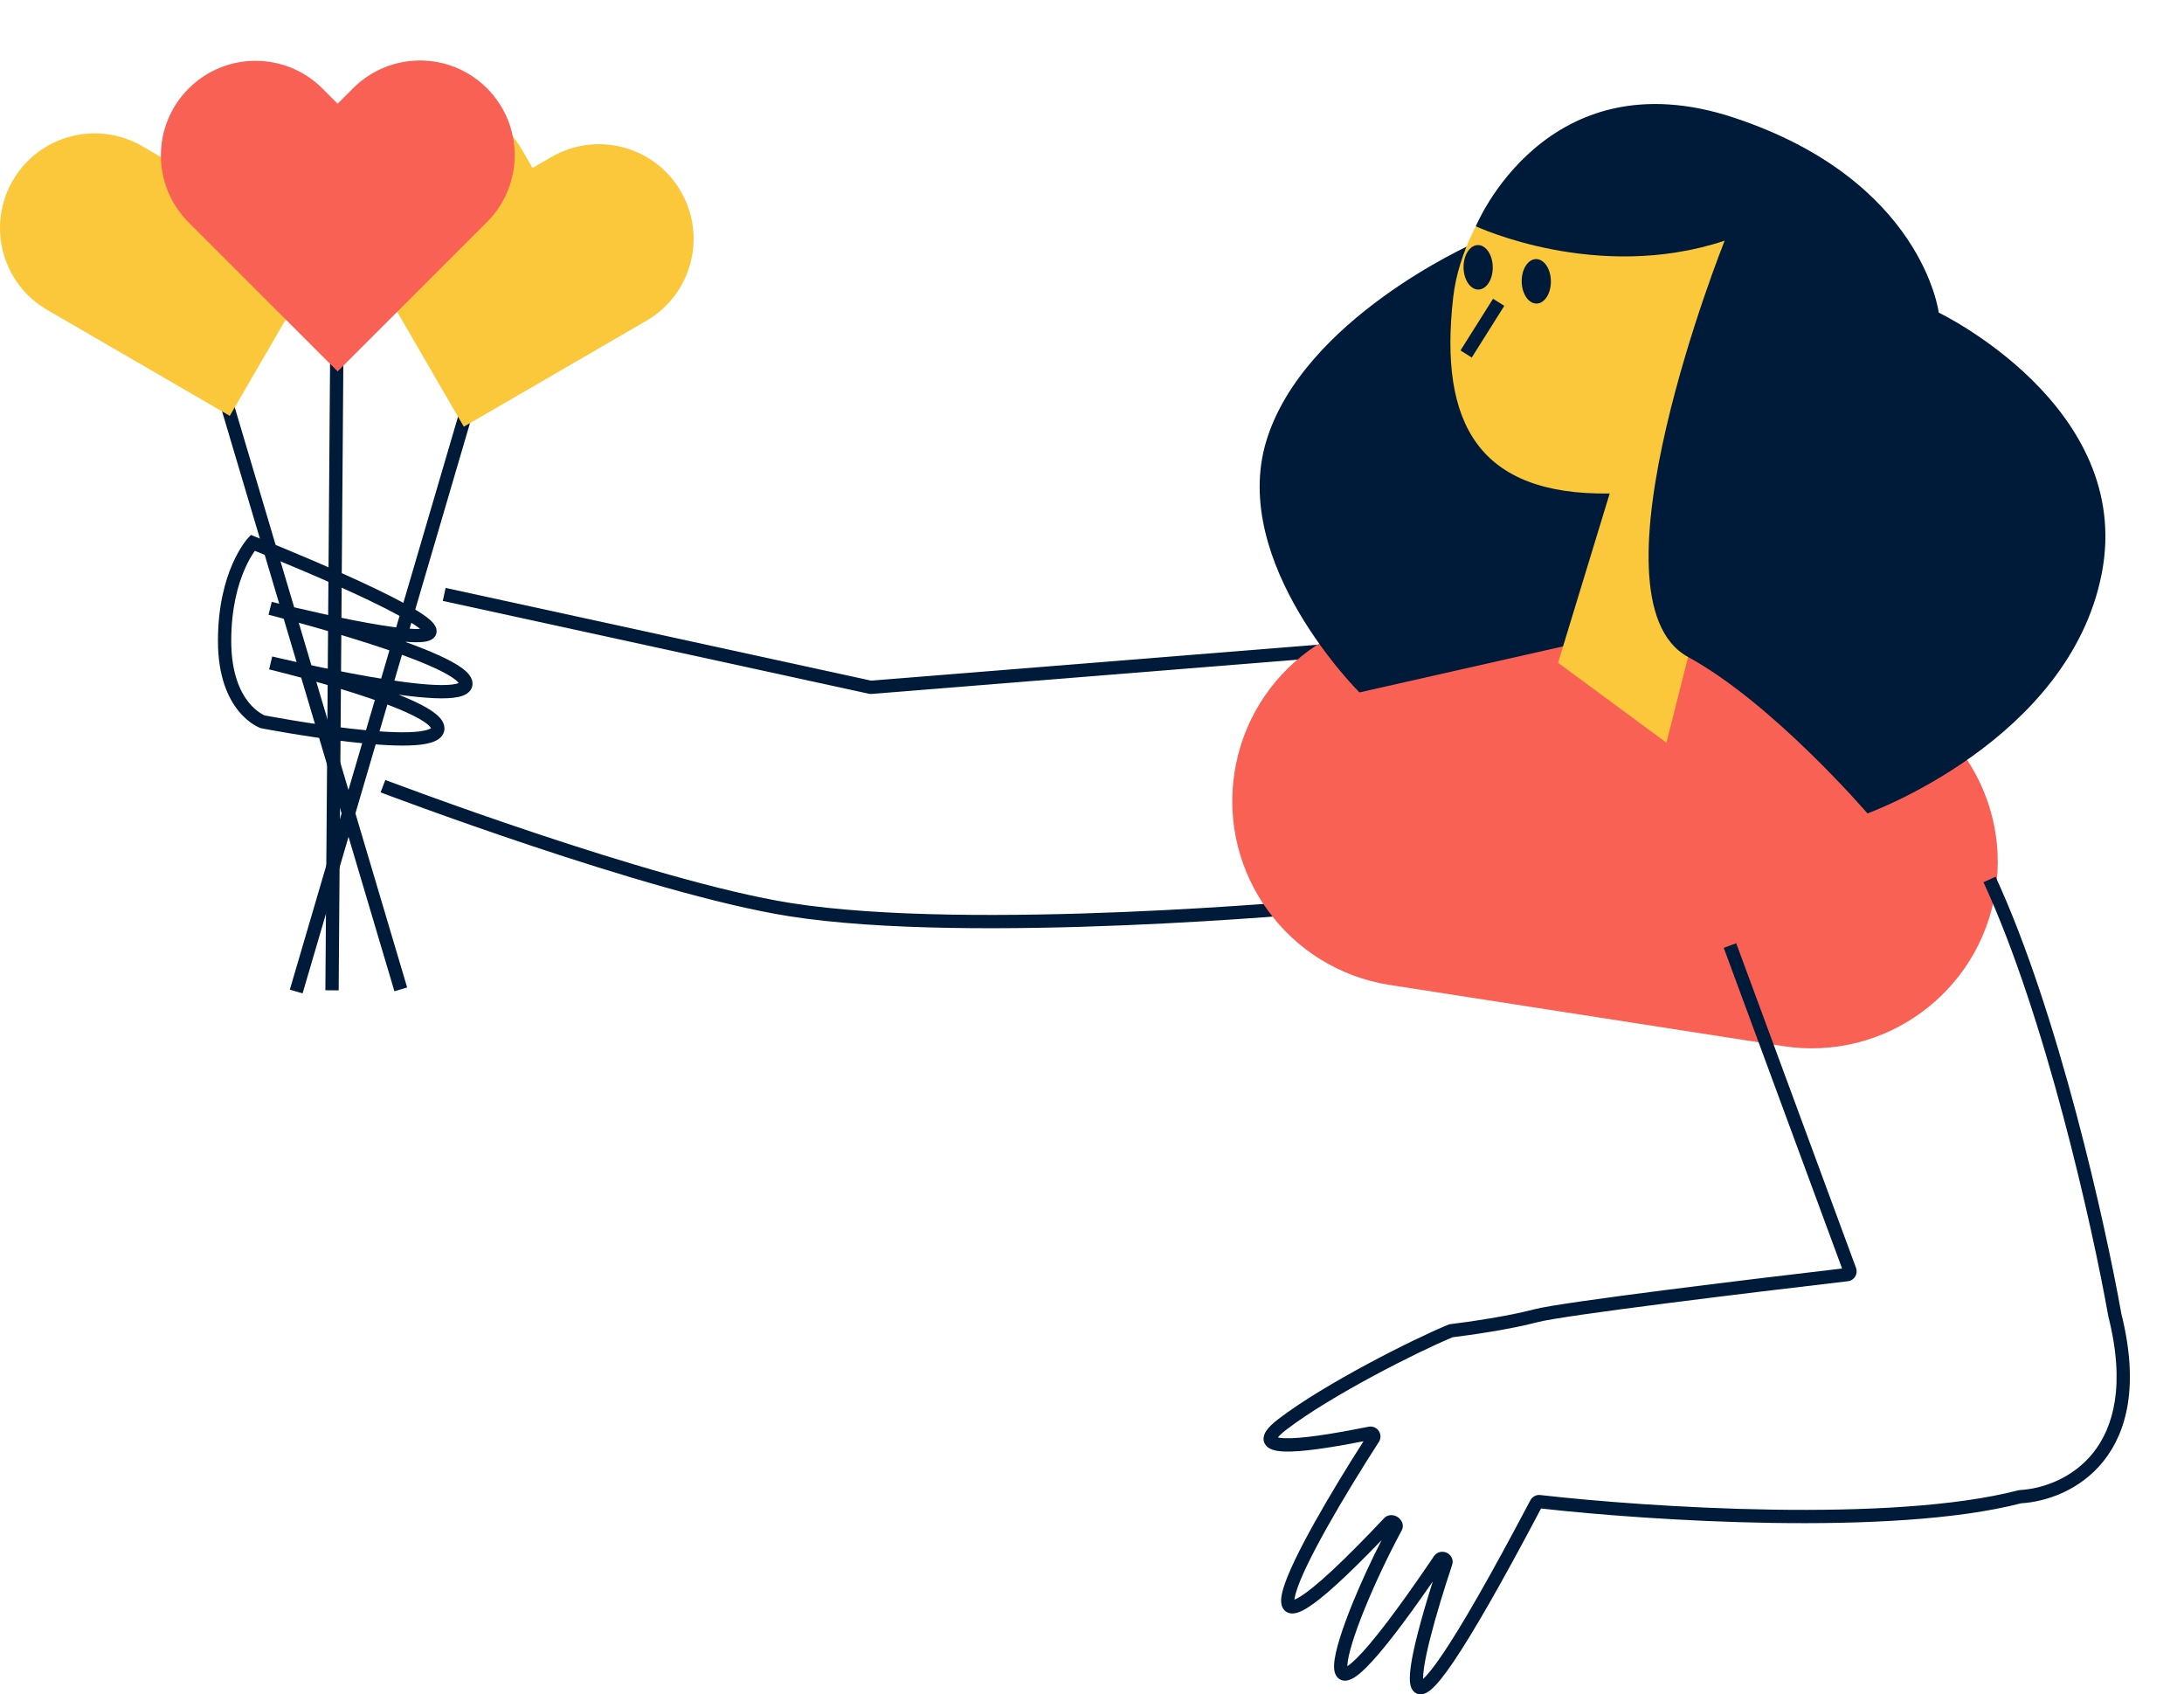 <svg width="165" height="128" viewBox="0 0 165 128" fill="none" xmlns="http://www.w3.org/2000/svg">
<path fill-rule="evenodd" clip-rule="evenodd" d="M29.11 58.922C29.11 58.922 29.11 58.922 28.931 59.391C28.753 59.86 28.753 59.86 28.753 59.86L28.754 59.86L28.812 59.882C28.851 59.897 28.908 59.919 28.983 59.947C29.134 60.004 29.356 60.087 29.643 60.194C30.215 60.407 31.045 60.713 32.074 61.085C34.131 61.83 36.985 62.841 40.172 63.904C46.534 66.028 54.262 68.373 59.62 69.217C66.573 70.314 76.636 70.242 84.93 69.901C89.084 69.73 92.805 69.491 95.488 69.295C96.83 69.197 97.912 69.109 98.659 69.046C99.033 69.015 99.323 68.99 99.519 68.972C99.618 68.963 99.693 68.957 99.743 68.952L99.82 68.945C99.82 68.945 99.82 68.945 99.773 68.445C99.727 67.945 99.727 67.945 99.726 67.946L99.726 67.946L99.652 67.952C99.602 67.957 99.528 67.964 99.43 67.972C99.235 67.99 98.947 68.015 98.575 68.046C97.831 68.109 96.753 68.196 95.415 68.294C92.74 68.489 89.03 68.728 84.889 68.898C76.596 69.239 66.621 69.305 59.777 68.225C54.51 67.396 46.854 65.076 40.489 62.952C37.312 61.892 34.467 60.884 32.416 60.141C31.39 59.77 30.563 59.465 29.993 59.253C29.707 59.147 29.486 59.064 29.337 59.008C29.262 58.979 29.205 58.958 29.167 58.943L29.11 58.922Z" fill="#001A39"/>
<path fill-rule="evenodd" clip-rule="evenodd" d="M33.452 45.396L65.626 52.407C65.698 52.423 65.772 52.428 65.846 52.422L102.411 49.481L102.33 48.481L65.803 51.418L33.666 44.415L33.452 45.396Z" fill="#001A39"/>
<path d="M105.003 74.41L134.706 79.028C142.38 80.22 149.57 74.965 150.762 67.291C151.954 59.617 146.699 52.427 139.025 51.235L109.322 46.617C101.648 45.425 94.458 50.68 93.266 58.354C92.074 66.029 97.326 73.218 105.003 74.41Z" fill="#F96155"/>
<path fill-rule="evenodd" clip-rule="evenodd" d="M22.86 75.046L37.155 26.349L36.192 26.066L21.897 74.764L22.86 75.046Z" fill="#001A39"/>
<path fill-rule="evenodd" clip-rule="evenodd" d="M25.586 74.818L25.968 23.578L24.964 23.571L24.582 74.81L25.586 74.818Z" fill="#001A39"/>
<path fill-rule="evenodd" clip-rule="evenodd" d="M30.76 74.599L16.207 25.635L15.245 25.921L29.798 74.885L30.76 74.599Z" fill="#001A39"/>
<path fill-rule="evenodd" clip-rule="evenodd" d="M18.724 40.665L19.091 41.006L19.277 40.54L18.957 40.413L18.724 40.665ZM19.989 54.043C19.977 54.038 19.96 54.031 19.939 54.021C19.878 53.992 19.785 53.944 19.67 53.87C19.439 53.722 19.121 53.473 18.799 53.076C18.16 52.288 17.47 50.875 17.47 48.414C17.47 45.925 17.986 44.141 18.49 42.991C18.742 42.415 18.992 41.996 19.175 41.725C19.203 41.684 19.229 41.646 19.254 41.612C19.319 41.638 19.392 41.668 19.473 41.7C19.834 41.847 20.351 42.057 20.972 42.314C22.214 42.828 23.87 43.527 25.529 44.269C27.191 45.013 28.846 45.794 30.09 46.474C30.714 46.814 31.22 47.121 31.569 47.378C31.632 47.425 31.688 47.468 31.737 47.508C31.481 47.525 31.131 47.515 30.697 47.479C29.601 47.386 28.11 47.134 26.596 46.835C25.086 46.536 23.57 46.194 22.43 45.926C21.86 45.792 21.386 45.677 21.053 45.596C20.887 45.555 20.756 45.522 20.668 45.5C20.623 45.489 20.589 45.48 20.566 45.475L20.543 45.469L20.541 45.468L20.532 45.466C20.532 45.466 20.532 45.466 20.409 45.953C20.285 46.439 20.286 46.439 20.286 46.439L20.288 46.44L20.295 46.441L20.296 46.442L20.328 46.45C20.355 46.457 20.397 46.468 20.451 46.481C20.56 46.509 20.719 46.551 20.922 46.604C21.328 46.711 21.908 46.865 22.604 47.057C23.997 47.44 25.85 47.971 27.698 48.562C29.55 49.154 31.379 49.801 32.732 50.416C33.412 50.724 33.947 51.015 34.301 51.273C34.479 51.403 34.59 51.511 34.651 51.591C34.653 51.593 34.654 51.596 34.656 51.598C34.606 51.62 34.529 51.646 34.418 51.671C34.07 51.746 33.54 51.77 32.857 51.741C31.503 51.684 29.69 51.43 27.859 51.11C26.034 50.792 24.211 50.412 22.842 50.112C22.158 49.962 21.589 49.832 21.191 49.74C20.992 49.694 20.835 49.657 20.729 49.632C20.676 49.619 20.635 49.609 20.608 49.603L20.577 49.595L20.576 49.595L20.569 49.593L20.569 49.593L20.567 49.593L20.567 49.593L20.566 49.593C20.566 49.593 20.566 49.593 20.449 50.081C20.331 50.569 20.331 50.569 20.331 50.569L20.332 50.569L20.334 50.569L20.368 50.578C20.392 50.583 20.428 50.592 20.475 50.604C20.569 50.627 20.707 50.661 20.883 50.705C21.235 50.794 21.738 50.922 22.341 51.082C23.547 51.403 25.148 51.849 26.737 52.355C28.331 52.861 29.892 53.421 31.026 53.966C31.597 54.24 32.032 54.497 32.306 54.725C32.442 54.839 32.518 54.928 32.554 54.988C32.558 54.996 32.561 55.002 32.564 55.007C32.532 55.034 32.451 55.087 32.259 55.144C31.937 55.24 31.457 55.298 30.843 55.315C29.625 55.35 28.013 55.222 26.388 55.032C24.768 54.842 23.157 54.593 21.949 54.391C21.346 54.29 20.844 54.2 20.493 54.137C20.317 54.105 20.18 54.079 20.087 54.062C20.059 54.057 20.036 54.052 20.016 54.049C20.006 54.047 19.997 54.045 19.989 54.043ZM30.127 52.482C30.608 52.673 31.058 52.867 31.461 53.061C32.057 53.347 32.579 53.646 32.948 53.953C33.132 54.107 33.3 54.28 33.416 54.475C33.535 54.674 33.613 54.921 33.563 55.192C33.464 55.739 32.95 55.986 32.545 56.106C32.097 56.24 31.514 56.301 30.872 56.319C29.579 56.355 27.908 56.22 26.271 56.029C24.629 55.836 23 55.584 21.783 55.381C21.174 55.279 20.668 55.189 20.313 55.124C20.136 55.092 19.997 55.066 19.901 55.048C19.854 55.039 19.817 55.032 19.792 55.028L19.754 55.02C19.754 55.02 19.754 55.02 19.849 54.528L19.754 55.02L19.719 55.014L19.686 55.002L19.849 54.528C19.686 55.002 19.686 55.002 19.685 55.002L19.684 55.002L19.682 55.001L19.678 54.999C19.674 54.998 19.67 54.997 19.666 54.995C19.656 54.991 19.644 54.987 19.629 54.981C19.6 54.969 19.56 54.952 19.512 54.929C19.415 54.883 19.283 54.815 19.128 54.715C18.819 54.517 18.417 54.198 18.019 53.708C17.218 52.72 16.466 51.076 16.466 48.414C16.466 45.782 17.012 43.861 17.57 42.588C17.849 41.953 18.129 41.48 18.344 41.162C18.451 41.004 18.542 40.883 18.608 40.801C18.641 40.76 18.668 40.728 18.688 40.705C18.698 40.694 18.706 40.685 18.712 40.678L18.719 40.67L18.722 40.667L18.723 40.665C18.723 40.665 18.724 40.665 19.091 41.006C19.277 40.54 19.276 40.54 19.277 40.54L19.315 40.555C19.341 40.565 19.378 40.58 19.427 40.6C19.524 40.639 19.667 40.696 19.849 40.77C20.213 40.917 20.732 41.128 21.356 41.386C22.603 41.903 24.268 42.606 25.939 43.353C27.608 44.099 29.291 44.894 30.571 45.593C31.209 45.941 31.761 46.273 32.164 46.57C32.365 46.718 32.544 46.868 32.68 47.017C32.801 47.15 32.956 47.354 32.982 47.609C33.013 47.922 32.847 48.156 32.645 48.288C32.473 48.402 32.264 48.453 32.079 48.481C31.697 48.539 31.183 48.527 30.613 48.479C30.601 48.478 30.589 48.477 30.578 48.476C31.518 48.815 32.399 49.162 33.148 49.502C33.848 49.82 34.457 50.144 34.894 50.463C35.111 50.623 35.307 50.796 35.45 50.984C35.591 51.17 35.715 51.417 35.696 51.705C35.675 52.011 35.505 52.237 35.298 52.384C35.105 52.52 34.867 52.6 34.63 52.652C34.154 52.755 33.52 52.774 32.815 52.744C32.028 52.711 31.105 52.615 30.127 52.482ZM20.449 50.081L20.331 50.569L20.566 49.593L20.449 50.081ZM20.409 45.953L20.286 46.439L20.532 45.466L20.409 45.953Z" fill="#001A39"/>
<path fill-rule="evenodd" clip-rule="evenodd" d="M149.851 66.65C154.547 76.821 158.094 92.737 159.28 99.433L159.283 99.451L159.288 99.469C160.588 104.627 159.676 107.834 158.125 109.768C156.558 111.721 154.261 112.475 152.617 112.565C152.567 112.567 152.518 112.575 152.468 112.588C147.719 113.823 140.755 114.151 133.918 114.046C127.094 113.942 120.448 113.408 116.364 112.943C116.026 112.904 115.744 113.101 115.613 113.348C112.494 119.266 110.372 122.922 108.982 124.974C108.31 125.967 107.832 126.549 107.514 126.833C107.514 126.82 107.514 126.806 107.513 126.791C107.513 126.594 107.534 126.339 107.576 126.032C107.662 125.418 107.829 124.638 108.049 123.767C108.489 122.027 109.128 119.967 109.707 118.225C109.853 117.784 109.581 117.433 109.298 117.303C109.017 117.174 108.587 117.193 108.336 117.563C105.485 121.773 103.622 124.16 102.497 125.273C102.218 125.549 101.998 125.733 101.831 125.845C101.817 125.854 101.804 125.863 101.792 125.871C101.792 125.848 101.793 125.824 101.794 125.798C101.813 125.42 101.94 124.836 102.172 124.083C102.401 123.341 102.72 122.468 103.103 121.526C103.869 119.643 104.878 117.506 105.891 115.627C106.141 115.162 105.826 114.763 105.604 114.614C105.38 114.463 104.912 114.33 104.567 114.696C101.312 118.144 99.315 119.947 98.233 120.616C98.043 120.734 97.9 120.805 97.796 120.844C97.807 120.721 97.84 120.552 97.903 120.331C98.208 119.267 99.079 117.491 100.242 115.416C101.396 113.356 102.812 111.045 104.173 108.93C104.535 108.368 104.042 107.654 103.393 107.784C101.507 108.158 99.082 108.604 97.542 108.651C97.159 108.663 96.855 108.649 96.639 108.612C96.603 108.605 96.571 108.599 96.544 108.592C96.652 108.454 96.855 108.256 97.201 107.992C100.577 105.411 107.101 102.121 109.745 101.023C111.09 100.86 114.156 100.419 116.155 99.885C116.612 99.763 117.842 99.559 119.587 99.307C121.317 99.057 123.515 98.764 125.88 98.462C130.61 97.856 135.997 97.211 139.607 96.791C140.107 96.733 140.384 96.225 140.221 95.783L131.17 71.257L130.229 71.605L139.169 95.831C135.563 96.252 130.349 96.877 125.753 97.466C123.386 97.769 121.181 98.063 119.444 98.314C117.722 98.562 116.423 98.774 115.896 98.915C113.952 99.435 110.91 99.872 109.59 100.031C109.523 100.039 109.459 100.055 109.394 100.082C106.732 101.183 100.079 104.528 96.591 107.194C96.169 107.517 95.853 107.815 95.667 108.094C95.484 108.368 95.34 108.778 95.608 109.153C95.819 109.448 96.189 109.552 96.467 109.601C96.78 109.655 97.161 109.668 97.573 109.655C99.048 109.609 101.229 109.228 103.012 108.881C101.742 110.871 100.444 113.003 99.367 114.925C98.208 116.993 97.279 118.863 96.938 120.055C96.852 120.355 96.794 120.641 96.789 120.891C96.784 121.123 96.823 121.44 97.059 121.668C97.319 121.919 97.657 121.917 97.913 121.857C98.171 121.798 98.457 121.658 98.761 121.47C99.854 120.794 101.656 119.18 104.38 116.348C103.57 117.936 102.794 119.622 102.173 121.148C101.784 122.108 101.453 123.009 101.213 123.788C100.976 124.557 100.817 125.239 100.791 125.747C100.779 125.993 100.793 126.263 100.896 126.491C100.951 126.614 101.038 126.74 101.175 126.834C101.315 126.93 101.472 126.968 101.624 126.967C101.899 126.964 102.163 126.831 102.389 126.679C102.63 126.518 102.901 126.285 103.204 125.986C104.271 124.93 105.899 122.868 108.247 119.471C107.82 120.823 107.397 122.252 107.076 123.521C106.852 124.407 106.675 125.226 106.582 125.893C106.536 126.226 106.509 126.532 106.51 126.795C106.511 127.045 106.536 127.312 106.635 127.532C106.688 127.648 106.773 127.777 106.912 127.873C107.058 127.974 107.225 128.01 107.386 127.998C107.67 127.975 107.923 127.804 108.125 127.632C108.555 127.266 109.109 126.578 109.814 125.537C111.225 123.453 113.345 119.798 116.426 113.96C120.551 114.424 127.138 114.946 133.902 115.05C140.739 115.154 147.808 114.832 152.697 113.566C154.55 113.459 157.129 112.614 158.908 110.396C160.708 108.151 161.612 104.599 160.265 99.241C159.073 92.516 155.511 76.514 150.763 66.23L149.851 66.65Z" fill="#001A39"/>
<path d="M35.042 32.235L48.84 24.227C52.255 22.245 53.417 17.87 51.434 14.455C49.452 11.04 45.078 9.878 41.662 11.86L40.232 12.691L39.419 11.288C37.436 7.872 33.062 6.71 29.647 8.693C26.231 10.676 25.069 15.05 27.052 18.465L35.042 32.235Z" fill="#FBC73B"/>
<path d="M17.36 31.417L3.562 23.409C0.147 21.427 -1.015 17.053 0.967 13.637C2.95 10.222 7.324 9.06 10.74 11.042L12.17 11.873L12.983 10.47C14.966 7.055 19.34 5.893 22.755 7.875C26.171 9.858 27.333 14.232 25.35 17.647L17.36 31.417Z" fill="#FBC73B"/>
<path d="M25.508 28.057L36.789 16.776C39.582 13.983 39.582 9.459 36.789 6.666C33.996 3.872 29.471 3.872 26.678 6.666L25.508 7.835L24.361 6.688C21.568 3.895 17.044 3.895 14.251 6.688C11.457 9.481 11.457 14.006 14.251 16.799L25.508 28.057Z" fill="#F96155"/>
<path d="M111.213 18.442C111.213 18.442 98.433 24.124 95.66 33.345C92.887 42.566 102.705 52.308 102.705 52.308L133.386 45.373L111.213 18.442Z" fill="#001A39"/>
<path d="M125.898 56.107L131.843 32.594C131.843 32.594 140.214 30.316 139.999 24.603C139.784 18.889 133.729 20.15 133.729 20.15C133.729 20.15 132.645 12.162 124.753 9.903C116.861 7.643 110.541 15.939 109.791 22.437C108.685 32.036 111.739 37.428 121.611 37.281L117.71 50.071" fill="#FBC73B"/>
<path fill-rule="evenodd" clip-rule="evenodd" d="M111.19 27.012L113.648 23.104L112.798 22.57L110.34 26.477L111.19 27.012Z" fill="#001A39"/>
<path d="M127.535 49.633C119.473 45.236 130.296 18.183 130.296 18.183C120.649 21.39 111.498 17.094 111.498 17.094C111.498 17.094 116.792 4.169 131.025 8.898C145.257 13.627 146.47 23.617 146.47 23.617C146.47 23.617 161.245 30.693 158.786 43.324C156.326 55.954 141.087 61.45 141.087 61.45C141.087 61.45 133.941 53.126 127.535 49.633Z" fill="#001A39"/>
<path d="M111.694 21.874C111.085 21.882 110.582 21.136 110.571 20.208C110.559 19.28 111.044 18.522 111.653 18.515C112.262 18.507 112.765 19.253 112.776 20.181C112.788 21.109 112.303 21.867 111.694 21.874Z" fill="#001A39"/>
<path d="M116.087 22.933C115.478 22.94 114.975 22.194 114.964 21.266C114.952 20.338 115.437 19.58 116.046 19.573C116.655 19.565 117.158 20.311 117.169 21.239C117.18 22.167 116.696 22.925 116.087 22.933Z" fill="#001A39"/>
</svg>

